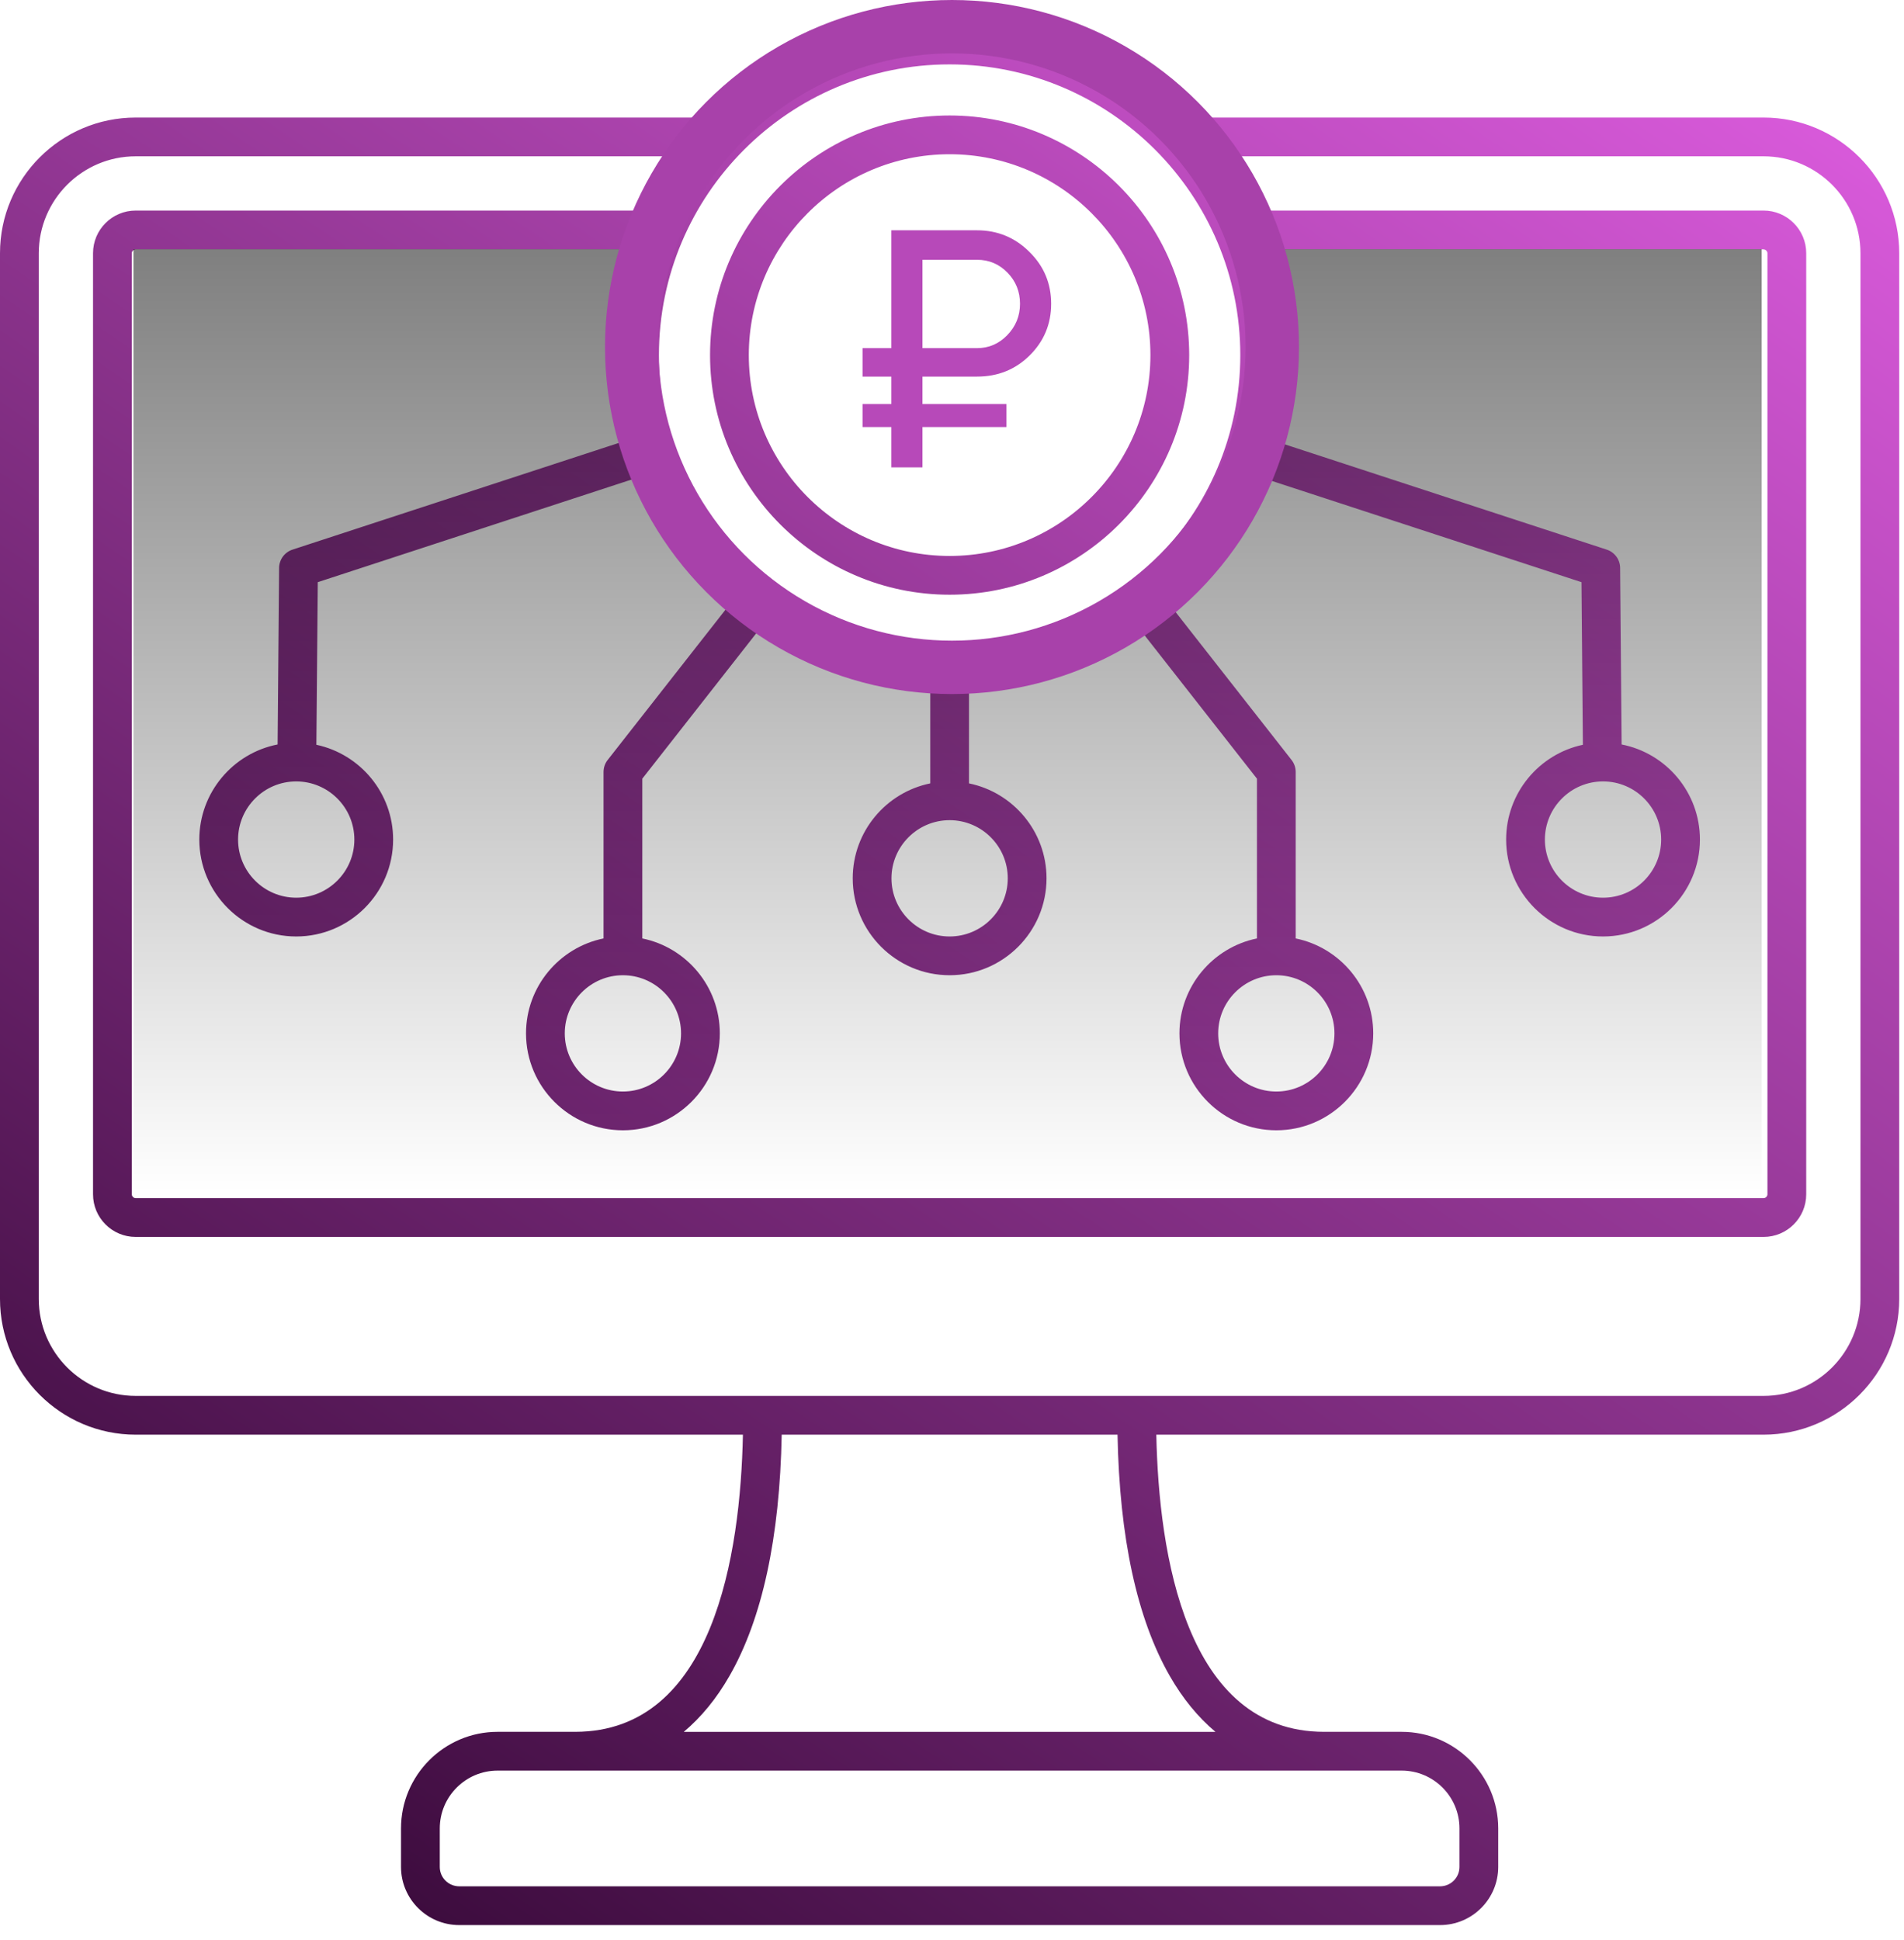 <svg width="107" height="109" viewBox="0 0 107 109" fill="none" xmlns="http://www.w3.org/2000/svg">
<path fill-rule="evenodd" clip-rule="evenodd" d="M53.366 8.667C47.143 8.667 42.081 13.73 42.081 19.955C42.081 26.178 47.143 31.24 53.366 31.24C59.589 31.24 64.651 26.178 64.651 19.955C64.651 13.73 59.589 8.667 53.366 8.667ZM53.366 33.418C60.789 33.418 66.83 27.378 66.83 19.955C66.83 12.529 60.789 6.489 53.366 6.489C45.943 6.489 39.903 12.529 39.903 19.955C39.903 27.378 45.943 33.418 53.366 33.418ZM104.553 72.992V14.228C104.553 11.227 102.112 8.783 99.108 8.783H68.119C68.843 9.736 69.473 10.757 70.001 11.832H99.108C100.43 11.832 101.505 12.908 101.505 14.228V67.109C101.505 68.431 100.43 69.505 99.108 69.505H7.624C6.302 69.505 5.228 68.431 5.228 67.109V14.228C5.228 12.908 6.302 11.832 7.624 11.832H36.731C37.259 10.757 37.889 9.736 38.613 8.783H7.624C4.623 8.783 2.179 11.227 2.179 14.228V72.992C2.179 75.996 4.623 78.438 7.624 78.438H99.108C102.112 78.438 104.553 75.997 104.553 72.992ZM65.736 94.171C66.462 95.441 67.324 96.491 68.304 97.315H38.428C39.408 96.491 40.271 95.441 40.996 94.171C42.837 90.958 43.821 86.401 43.93 80.616H62.802C62.911 86.401 63.895 90.958 65.736 94.171ZM78.768 99.493C80.561 99.493 82.018 100.95 82.018 102.743V104.906C82.018 105.194 81.903 105.471 81.699 105.675C81.495 105.879 81.218 105.994 80.93 105.995H25.804C25.515 105.994 25.238 105.879 25.034 105.675C24.829 105.471 24.714 105.195 24.714 104.906V102.743C24.714 100.95 26.171 99.493 27.964 99.493H78.768ZM93.353 47.176C93.353 48.977 91.89 50.443 90.086 50.443C88.285 50.443 86.819 48.977 86.819 47.176C86.819 45.375 88.285 43.909 90.086 43.909C91.89 43.909 93.353 45.375 93.353 47.176ZM71.727 54.8C73.527 54.8 74.993 56.266 74.993 58.067C74.993 59.871 73.527 61.334 71.727 61.334C69.925 61.334 68.459 59.871 68.459 58.067C68.459 56.266 69.925 54.8 71.727 54.8ZM53.366 46.087C55.168 46.087 56.634 47.553 56.634 49.354C56.634 51.156 55.168 52.622 53.366 52.622C51.565 52.622 50.098 51.156 50.098 49.354C50.099 47.553 51.565 46.087 53.366 46.087ZM35.006 54.8C36.807 54.8 38.273 56.266 38.273 58.067C38.273 59.871 36.807 61.334 35.006 61.334C33.205 61.334 31.739 59.871 31.739 58.067C31.739 56.266 33.205 54.8 35.006 54.8ZM16.646 43.909C18.448 43.909 19.914 45.375 19.914 47.176C19.914 48.977 18.448 50.443 16.646 50.443C14.843 50.443 13.379 48.977 13.379 47.176C13.379 45.375 14.843 43.909 16.646 43.909ZM35.461 24.664C35.056 23.127 34.851 21.544 34.852 19.955C34.851 17.933 35.183 15.925 35.836 14.011H7.624C7.513 14.011 7.406 14.117 7.406 14.228V67.109C7.406 67.223 7.513 67.327 7.624 67.327H99.108C99.22 67.327 99.326 67.222 99.326 67.109V14.228C99.326 14.117 99.22 14.011 99.108 14.011H70.896C71.549 15.924 71.881 17.933 71.88 19.955C71.88 21.582 71.667 23.159 71.271 24.664L90.297 30.885C90.514 30.956 90.703 31.094 90.837 31.278C90.972 31.462 91.045 31.683 91.047 31.911L91.131 41.833C93.637 42.321 95.532 44.531 95.532 47.176C95.532 50.18 93.09 52.622 90.086 52.622C87.085 52.622 84.641 50.18 84.641 47.176C84.641 44.562 86.492 42.373 88.954 41.85L88.876 32.713L70.589 26.734C69.507 29.474 67.79 31.896 65.617 33.819L72.584 42.706C72.734 42.899 72.816 43.136 72.815 43.38V52.733C75.299 53.238 77.172 55.438 77.172 58.067C77.172 61.071 74.73 63.513 71.727 63.513C68.725 63.513 66.282 61.071 66.282 58.067C66.282 55.438 68.156 53.238 70.637 52.733V43.755L63.905 35.166C61.191 37.05 57.953 38.23 54.455 38.435V44.02C56.938 44.526 58.812 46.726 58.812 49.355C58.812 52.359 56.368 54.8 53.366 54.8C50.365 54.8 47.921 52.358 47.921 49.355C47.921 46.726 49.794 44.526 52.278 44.02V38.435C48.779 38.23 45.542 37.05 42.829 35.166L36.096 43.755V52.733C38.579 53.238 40.452 55.438 40.452 58.067C40.452 61.071 38.008 63.513 35.007 63.513C32.002 63.513 29.561 61.071 29.561 58.067C29.561 55.438 31.435 53.238 33.917 52.733V43.38C33.917 43.136 33.998 42.898 34.148 42.706L41.116 33.819C38.924 31.881 37.22 29.454 36.143 26.734L17.858 32.713L17.779 41.85C20.241 42.375 22.092 44.562 22.092 47.176C22.092 50.18 19.648 52.622 16.646 52.622C13.643 52.622 11.201 50.18 11.201 47.176C11.201 44.532 13.096 42.321 15.601 41.833L15.685 31.911C15.688 31.683 15.761 31.461 15.896 31.277C16.031 31.093 16.22 30.956 16.437 30.885L35.461 24.664ZM53.366 3.618C44.357 3.618 37.029 10.946 37.029 19.955C37.029 28.962 44.357 36.292 53.366 36.292C62.373 36.292 69.702 28.962 69.702 19.955C69.702 10.946 62.373 3.618 53.366 3.618ZM99.108 6.605H66.176C62.847 3.409 58.335 1.44 53.366 1.44C48.398 1.44 43.885 3.409 40.557 6.605H7.624C3.42 6.605 0 10.026 0 14.228V72.992C0 77.196 3.42 80.616 7.624 80.616H41.75C41.613 87.316 40.102 97.314 32.321 97.314H27.964C24.971 97.314 22.536 99.75 22.536 102.742V104.906C22.536 106.706 24.002 108.173 25.804 108.173H80.93C82.73 108.173 84.196 106.706 84.196 104.906V102.742C84.196 99.75 81.762 97.314 78.768 97.314H74.412C66.631 97.314 65.12 87.316 64.982 80.616H99.108C103.312 80.616 106.732 77.196 106.732 72.992V14.228C106.732 10.026 103.312 6.605 99.108 6.605Z" fill="url(#paint0_linear_836_566)"/>
<path d="M54.905 21.162H51.841V22.703H56.56V23.997H51.841V26.262H50.09V23.997H48.473V22.703H50.09V21.162H48.473V19.563H50.09V12.941H54.905C56.059 12.941 57.043 13.347 57.855 14.159C58.666 14.958 59.072 15.929 59.072 17.07C59.072 18.212 58.666 19.183 57.855 19.982C57.055 20.769 56.072 21.162 54.905 21.162ZM51.841 14.597V19.563H54.905C55.565 19.563 56.129 19.322 56.599 18.84C57.081 18.346 57.322 17.756 57.322 17.07C57.322 16.386 57.087 15.802 56.618 15.32C56.148 14.838 55.577 14.597 54.905 14.597H51.841Z" fill="#B749B9"/>
<g filter="url(#filter0_b_836_566)">
<path d="M7.5 67V14H36C32 21 38.5 38.5 53.5 38.5C68.5 38.5 74.5 22 71 14H99V67H7.5Z" fill="url(#paint1_linear_836_566)" fill-opacity="0.5"/>
</g>
<circle cx="53.5" cy="19.5" r="18" stroke="#A841AA" stroke-width="3"/>
<defs>
<filter id="filter0_b_836_566" x="3.5" y="10" width="99.5" height="61" filterUnits="userSpaceOnUse" color-interpolation-filters="sRGB">
<feFlood flood-opacity="0" result="BackgroundImageFix"/>
<feGaussianBlur in="BackgroundImageFix" stdDeviation="2"/>
<feComposite in2="SourceAlpha" operator="in" result="effect1_backgroundBlur_836_566"/>
<feBlend mode="normal" in="SourceGraphic" in2="effect1_backgroundBlur_836_566" result="shape"/>
</filter>
<linearGradient id="paint0_linear_836_566" x1="97.217" y1="-3.937" x2="17.789" y2="111.896" gradientUnits="userSpaceOnUse">
<stop stop-color="#DF5DE1"/>
<stop offset="1" stop-color="#350836"/>
</linearGradient>
<linearGradient id="paint1_linear_836_566" x1="53.25" y1="14" x2="53.25" y2="67" gradientUnits="userSpaceOnUse">
<stop/>
<stop offset="1" stop-opacity="0"/>
</linearGradient>
</defs>
</svg>
